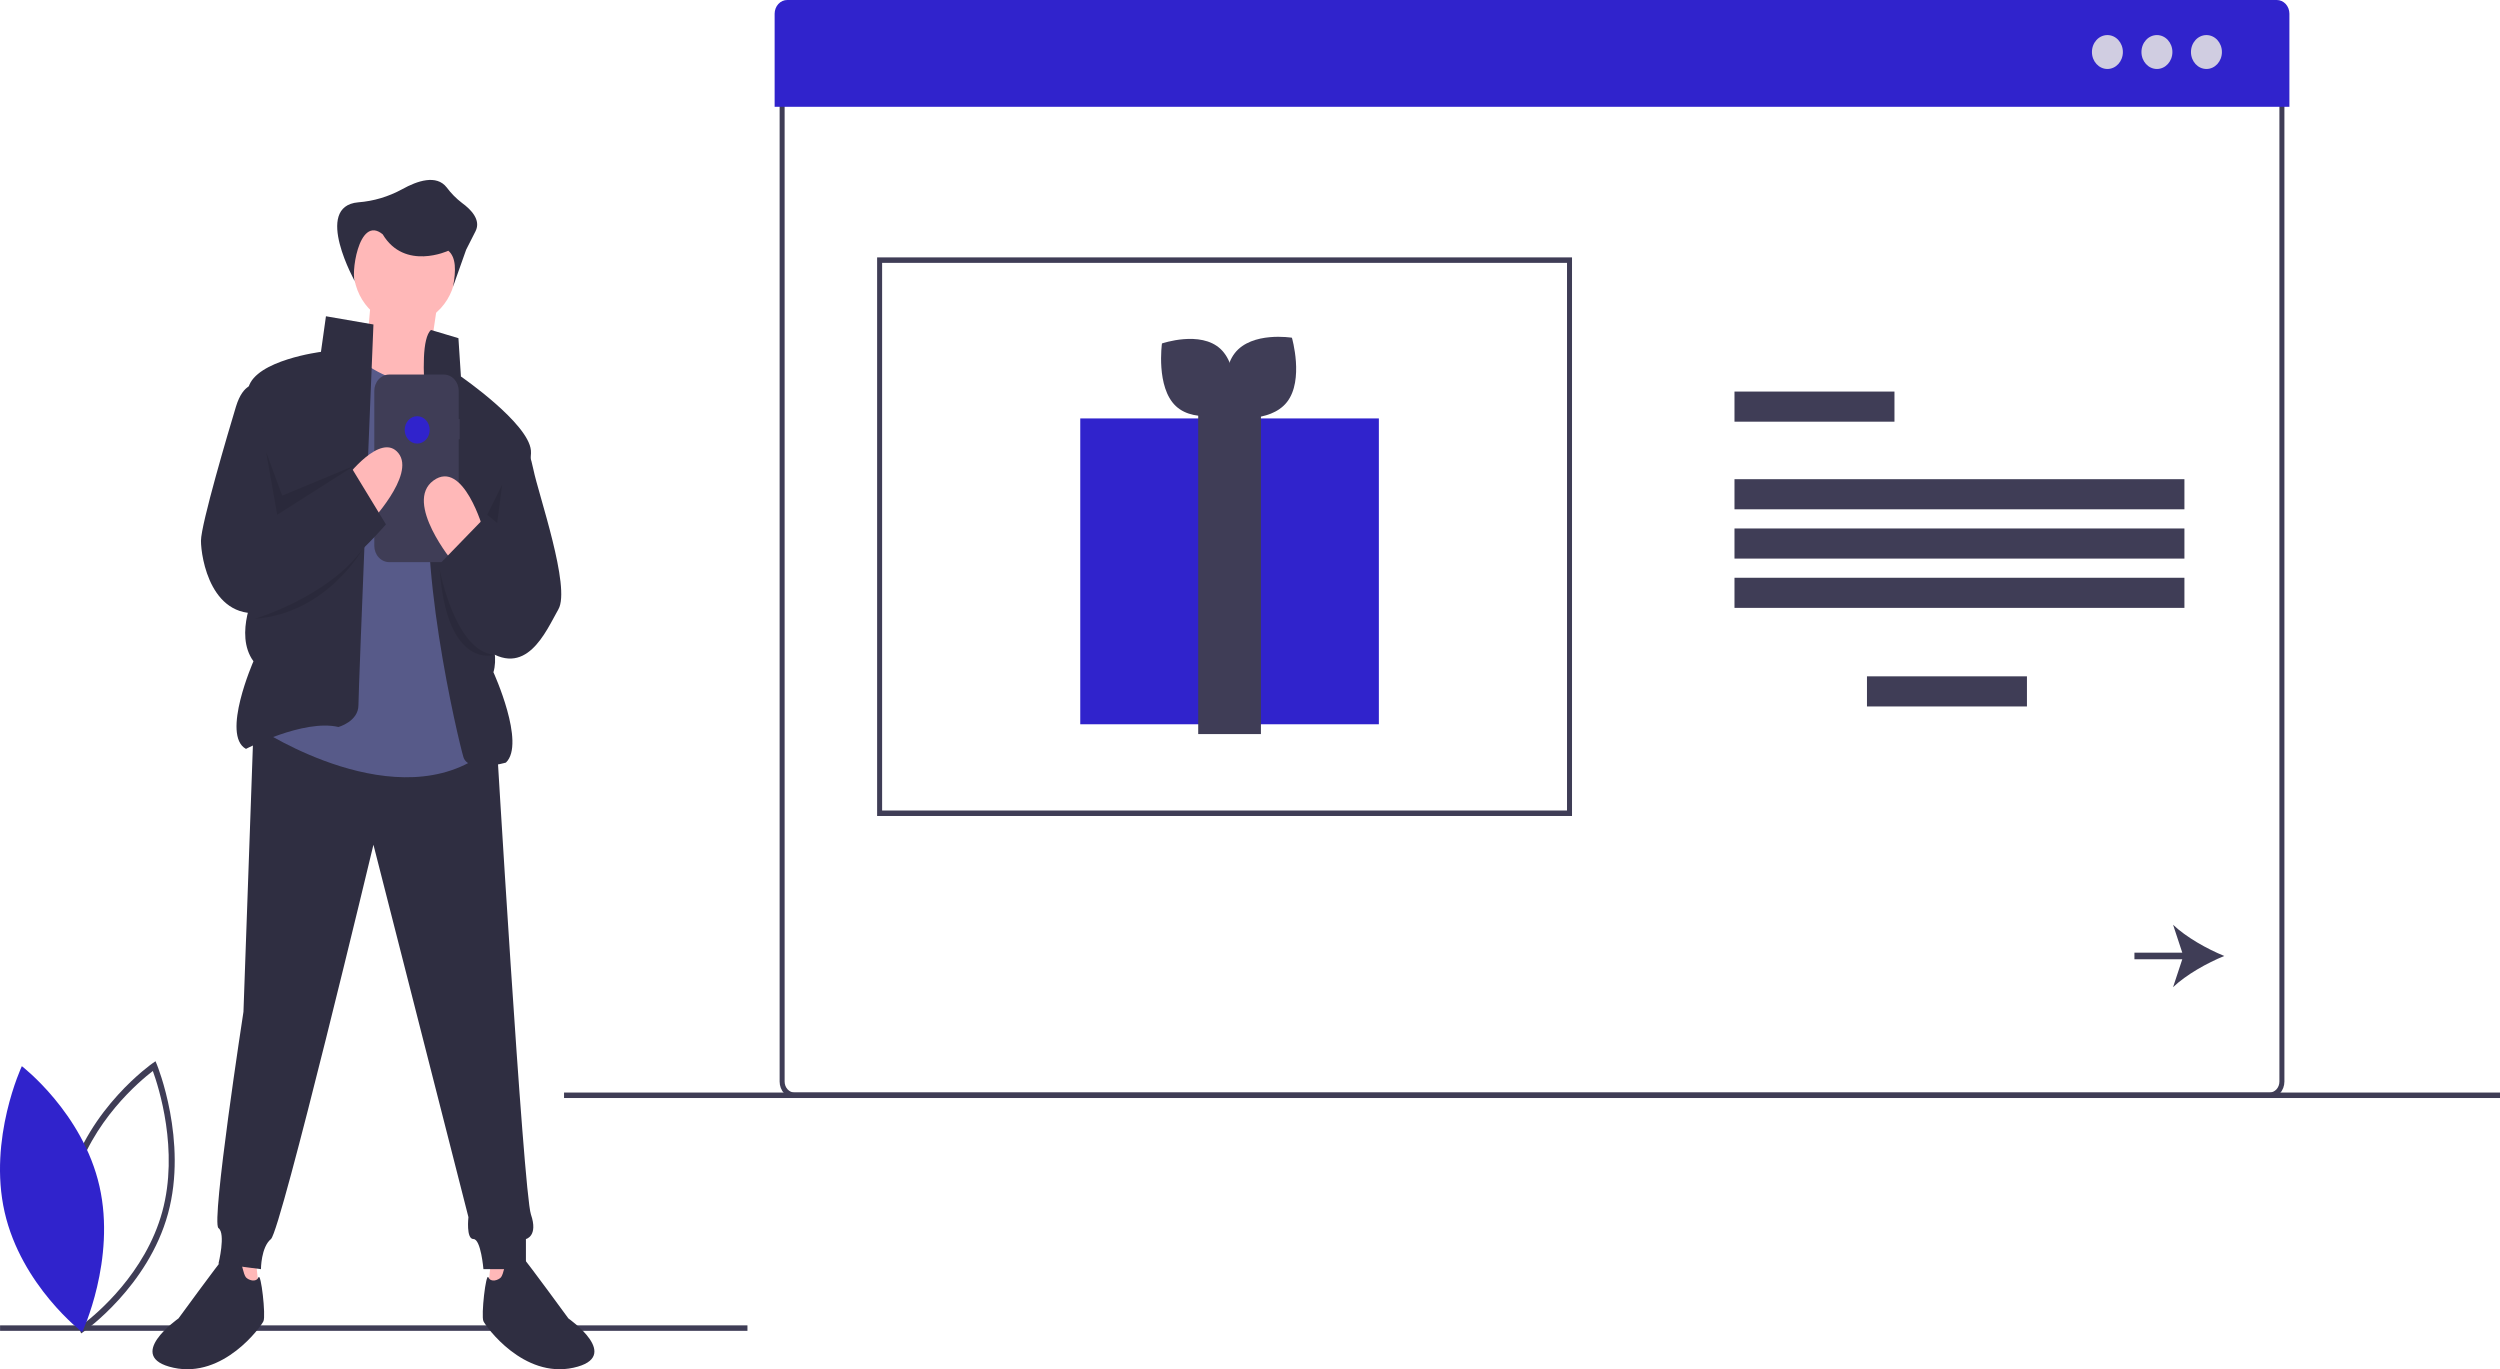<svg width="608" height="333" viewBox="0 0 608 333" fill="none" xmlns="http://www.w3.org/2000/svg">
<g clip-path="url(#clip0)">
<path d="M181.779 322.328H0.015V323.66H181.779V322.328Z" fill="#3F3D56"/>
<path d="M19.731 324.284L19.386 323.451C19.31 323.268 11.849 304.942 16.691 287.225C21.532 269.508 36.958 258.688 37.113 258.581L37.82 258.093L38.165 258.926C38.241 259.109 45.702 277.434 40.86 295.151C36.019 312.869 20.593 323.688 20.438 323.795L19.731 324.284ZM18.087 287.683C13.993 302.663 18.997 318.121 20.379 321.913C23.435 319.574 35.374 309.658 39.464 294.693C43.553 279.73 38.552 264.259 37.172 260.464C34.114 262.804 22.176 272.719 18.087 287.683V287.683Z" fill="#3F3D56"/>
<path d="M24.191 288.496C28.247 306.36 20.001 323.985 20.001 323.985C20.001 323.985 5.178 312.645 1.122 294.781C-2.934 276.916 5.312 259.292 5.312 259.292C5.312 259.292 20.135 270.631 24.191 288.496Z" fill="#3023CC"/>
<path d="M551.92 267.038H193.254C192.287 267.037 191.36 266.616 190.676 265.867C189.992 265.118 189.607 264.102 189.606 263.043V21.31C189.607 20.25 189.992 19.235 190.676 18.486C191.36 17.737 192.287 17.315 193.254 17.314H551.92C552.887 17.315 553.815 17.737 554.498 18.486C555.182 19.235 555.567 20.25 555.568 21.31V263.043C555.567 264.102 555.182 265.118 554.498 265.867C553.815 266.616 552.887 267.037 551.92 267.038V267.038ZM193.254 18.646C192.609 18.647 191.991 18.928 191.535 19.427C191.079 19.927 190.823 20.604 190.822 21.31V263.043C190.823 263.749 191.079 264.426 191.535 264.926C191.991 265.425 192.609 265.706 193.254 265.707H551.92C552.565 265.706 553.183 265.425 553.639 264.926C554.095 264.426 554.351 263.749 554.352 263.043V21.31C554.351 20.604 554.095 19.927 553.639 19.427C553.183 18.928 552.565 18.647 551.92 18.646H193.254Z" fill="#3F3D56"/>
<path d="M553.714 1.04992e-05H191.46C190.65 -0.004 189.872 0.344 189.296 0.968C188.72 1.593 188.395 2.442 188.391 3.33V25.971H556.784V3.33C556.78 2.442 556.454 1.593 555.878 0.968C555.302 0.344 554.524 -0.004 553.714 1.04992e-05V1.04992e-05Z" fill="#3023CC"/>
<path d="M512.522 16.775C514.6 16.775 516.285 14.93 516.285 12.653C516.285 10.376 514.6 8.53 512.522 8.53C510.444 8.53 508.759 10.376 508.759 12.653C508.759 14.93 510.444 16.775 512.522 16.775Z" fill="#D0CDE1"/>
<path d="M524.564 16.775C526.643 16.775 528.328 14.93 528.328 12.653C528.328 10.376 526.643 8.53 524.564 8.53C522.486 8.53 520.801 10.376 520.801 12.653C520.801 14.93 522.486 16.775 524.564 16.775Z" fill="#D0CDE1"/>
<path d="M536.607 16.775C538.685 16.775 540.37 14.93 540.37 12.653C540.37 10.376 538.685 8.53 536.607 8.53C534.528 8.53 532.844 10.376 532.844 12.653C532.844 14.93 534.528 16.775 536.607 16.775Z" fill="#D0CDE1"/>
<path d="M382.314 198.448H213.315V62.597H382.314V198.448ZM214.531 197.116H381.098V63.929H214.531V197.116Z" fill="#3F3D56"/>
<path d="M460.734 95.228H421.828V102.553H460.734V95.228Z" fill="#3F3D56"/>
<path d="M492.953 164.485H454.047V171.81H492.953V164.485Z" fill="#3F3D56"/>
<path d="M531.251 116.538H421.828V123.863H531.251V116.538Z" fill="#3F3D56"/>
<path d="M531.251 128.525H421.828V135.85H531.251V128.525Z" fill="#3F3D56"/>
<path d="M531.251 140.512H421.828V147.837H531.251V140.512Z" fill="#3F3D56"/>
<path d="M528.489 240.082C531.672 237.042 536.807 234.172 540.946 232.491C536.807 230.809 531.672 227.939 528.489 224.898L530.733 231.693H519.093V233.289H530.733L528.489 240.082Z" fill="#3F3D56"/>
<path d="M608 265.707H137.174V267.038H608V265.707Z" fill="#3F3D56"/>
<path d="M335.34 101.762H262.72V176.142H335.34V101.762Z" fill="#3023CC"/>
<path d="M306.655 99.773H291.405V178.528H306.655V99.773Z" fill="#3F3D56"/>
<path d="M296.844 84.876C301.713 89.454 300.222 100.108 300.222 100.108C300.222 100.108 290.836 103.339 285.966 98.76C281.097 94.183 282.588 83.529 282.588 83.529C282.588 83.529 291.974 80.298 296.844 84.876Z" fill="#3F3D56"/>
<path d="M313.009 97.755C308.845 103.103 299.115 101.503 299.115 101.503C299.115 101.503 296.137 91.231 300.301 85.882C304.465 80.534 314.195 82.134 314.195 82.134C314.195 82.134 317.173 92.406 313.009 97.755Z" fill="#3F3D56"/>
<path d="M62.249 306.661L62.857 312.655L57.386 311.989V304.664L62.249 306.661Z" fill="#FFB8B8"/>
<path d="M119.393 306.661L118.785 312.655L124.256 311.989V304.664L119.393 306.661Z" fill="#FFB8B8"/>
<path d="M61.641 177.471L59.21 246.062C59.21 246.062 51.307 297.338 53.131 298.67C54.954 300.002 53.131 307.327 53.131 307.327L63.465 308.659C63.465 308.659 63.465 303.332 65.897 301.334C68.328 299.336 90.821 205.44 90.821 205.44L113.922 296.006C113.922 296.006 113.314 301.334 115.137 301.334C116.961 301.334 117.569 308.659 117.569 308.659H127.904V301.334C127.904 301.334 130.943 300.668 129.119 295.34C127.296 290.013 120.609 177.471 120.609 177.471H61.641Z" fill="#2F2E41"/>
<path d="M58.602 306.661C58.602 306.661 55.562 304.664 54.346 305.995C53.131 307.327 43.404 320.646 43.404 320.646C43.404 320.646 30.03 329.969 42.188 332.633C54.346 335.296 63.465 322.644 64.073 321.312C64.681 319.98 63.465 309.325 62.857 310.657C62.249 311.989 60.426 311.323 59.818 310.657C59.21 309.991 58.602 306.661 58.602 306.661Z" fill="#2F2E41"/>
<path d="M123.04 306.661C123.04 306.661 126.08 304.664 127.296 305.995C128.511 307.327 138.238 320.646 138.238 320.646C138.238 320.646 151.612 329.969 139.454 332.633C127.296 335.296 118.177 322.644 117.569 321.312C116.961 319.98 118.177 309.325 118.785 310.657C119.393 311.989 121.217 311.323 121.824 310.657C122.432 309.991 123.04 306.661 123.04 306.661Z" fill="#2F2E41"/>
<path d="M98.42 78.913C105.303 78.913 110.882 72.801 110.882 65.261C110.882 57.722 105.303 51.61 98.42 51.61C91.537 51.61 85.958 57.722 85.958 65.261C85.958 72.801 91.537 78.913 98.42 78.913Z" fill="#FFB8B8"/>
<path d="M90.213 72.919L88.389 93.563L102.979 96.893L106.627 72.254L90.213 72.919Z" fill="#FFB8B8"/>
<path d="M105.411 88.902C105.411 88.902 101.763 97.559 88.389 88.236L63.465 177.471C63.465 177.471 96.9 199.446 118.177 182.798L110.882 92.897L105.411 88.902Z" fill="#575A89"/>
<path d="M90.821 78.913L79.271 76.915L78.055 85.572C78.055 85.572 62.249 87.57 60.426 94.229L62.249 143.508C62.249 143.508 56.778 154.163 61.641 160.822C61.641 160.822 53.739 178.803 59.818 182.132C59.818 182.132 73.8 174.807 82.31 176.805C82.31 176.805 87.174 175.473 87.174 171.477C87.174 167.482 90.821 78.913 90.821 78.913Z" fill="#2F2E41"/>
<path d="M104.803 80.245L111.49 82.243L112.098 91.566C112.098 91.566 128.511 102.886 129.119 109.546C129.727 116.205 116.961 148.17 116.961 148.17C116.961 148.17 121.824 157.493 120.001 163.486C120.001 163.486 127.904 180.8 123.04 185.462C123.04 185.462 113.922 188.126 112.706 184.13C111.49 180.134 100.548 134.185 105.411 112.209C105.411 112.209 100.548 84.24 104.803 80.245Z" fill="#2F2E41"/>
<path d="M111.794 101.932H111.565V95.065C111.565 94.543 111.471 94.027 111.289 93.545C111.107 93.062 110.839 92.624 110.503 92.255C110.166 91.886 109.766 91.594 109.326 91.394C108.885 91.194 108.414 91.091 107.937 91.091H94.657C94.181 91.091 93.709 91.194 93.269 91.394C92.829 91.594 92.429 91.886 92.092 92.255C91.755 92.624 91.488 93.062 91.305 93.545C91.123 94.027 91.029 94.543 91.029 95.065V132.736C91.029 133.257 91.123 133.774 91.305 134.256C91.488 134.739 91.755 135.177 92.092 135.546C92.429 135.915 92.829 136.207 93.269 136.407C93.709 136.607 94.181 136.71 94.657 136.71H107.937C108.414 136.71 108.885 136.607 109.326 136.407C109.766 136.207 110.166 135.915 110.503 135.546C110.839 135.177 111.107 134.739 111.289 134.256C111.471 133.774 111.565 133.257 111.565 132.736V106.82H111.794V101.932Z" fill="#3F3D56"/>
<path d="M117.569 128.858C117.569 128.858 112.706 111.543 105.411 116.871C98.116 122.198 110.274 136.849 110.274 136.849L117.569 128.858Z" fill="#FFB8B8"/>
<path d="M84.134 116.205C84.134 116.205 92.645 104.884 96.9 110.212C101.156 115.539 89.605 127.526 89.605 127.526L84.134 116.205Z" fill="#FFB8B8"/>
<path d="M62.249 93.563C62.249 93.563 59.21 92.897 57.386 98.891C55.562 104.884 48.875 127.526 48.875 131.521C48.875 135.517 51.307 151.499 64.681 148.836C78.055 146.172 93.861 127.526 93.861 127.526L85.35 113.541L67.113 125.528L62.249 93.563Z" fill="#2F2E41"/>
<path opacity="0.1" d="M64.876 110.828L67.416 125.195L86.262 113.208L68.632 120.534L64.745 109.971L64.876 110.828Z" fill="black"/>
<path opacity="0.1" d="M118.481 125.195L120.913 127.193L122.128 117.87L118.481 125.195Z" fill="black"/>
<path opacity="0.1" d="M61.945 150.5C61.945 150.5 79.801 145.179 88.199 133.522C88.199 133.522 79.575 149.169 61.945 150.5Z" fill="black"/>
<path opacity="0.1" d="M106.931 138.514C106.931 138.514 110.691 158.672 120.361 159.248C120.361 159.248 108.754 163.153 106.931 138.514Z" fill="black"/>
<path d="M126.688 106.882C126.688 106.882 128.511 108.214 129.727 114.207C130.943 120.201 138.846 142.842 135.806 148.17C132.767 153.497 127.904 165.484 117.569 157.493L107.235 136.849L117.569 126.194L121.824 129.524L126.688 106.882Z" fill="#2F2E41"/>
<path d="M86.456 68.724C86.456 68.724 76.005 50.168 87.137 49.203C90.852 48.918 94.48 47.835 97.813 46.016C101.503 43.959 106.148 42.396 108.62 45.562C109.699 47.01 110.956 48.286 112.357 49.354C114.528 50.931 117.04 53.489 115.649 56.232L113.368 60.729L110.175 69.723C110.919 65.844 110.938 62.586 109.035 60.979C109.035 60.979 98.42 65.927 93.07 56.981C87.082 52.059 85.176 67.552 86.456 68.724Z" fill="#2F2E41"/>
<path d="M101.459 107.881C103.138 107.881 104.499 106.39 104.499 104.551C104.499 102.712 103.138 101.222 101.459 101.222C99.781 101.222 98.42 102.712 98.42 104.551C98.42 106.39 99.781 107.881 101.459 107.881Z" fill="#3023CC"/>
</g>
<defs>
<clipPath id="clip0">
<rect width="608" height="333" fill="white"/>
</clipPath>
</defs>
</svg>
